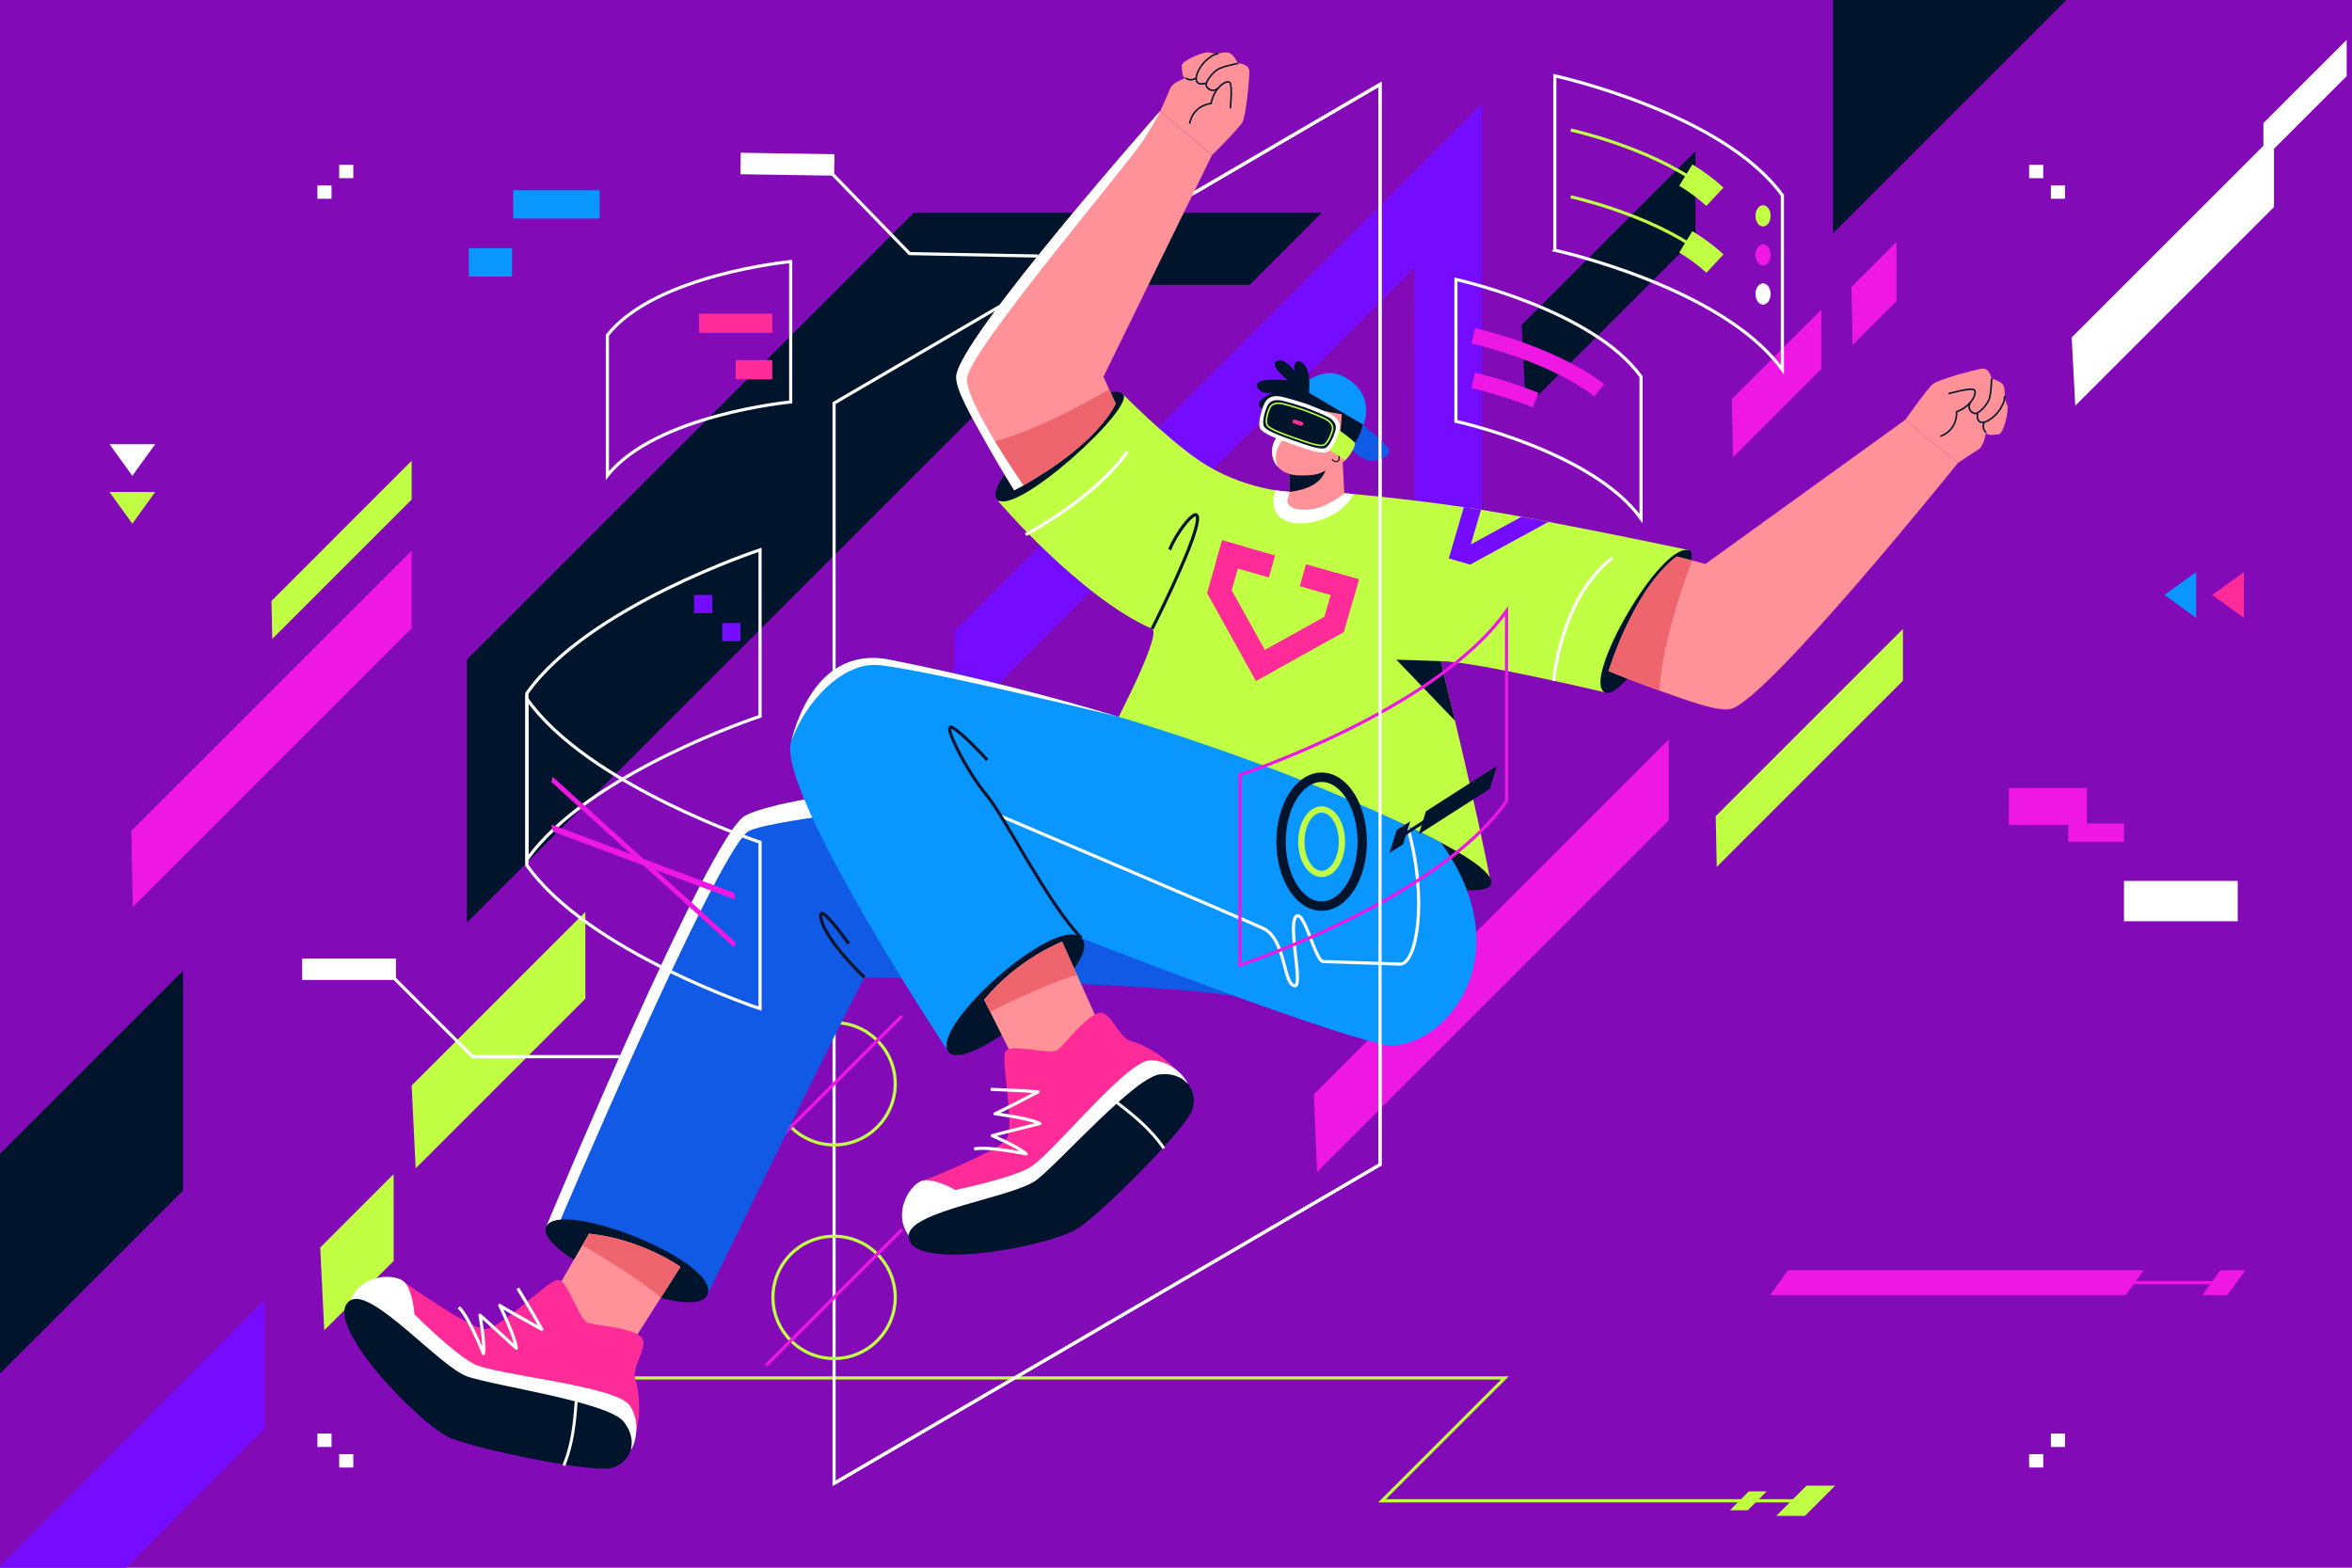 <?xml version="1.0" encoding="UTF-8"?>
<svg id="Layer_2" data-name="Layer 2" xmlns="http://www.w3.org/2000/svg" viewBox="0 0 750 500">
  <defs>
    <style>
      .cls-1 {
        stroke-width: 3px;
      }

      .cls-1, .cls-2, .cls-3, .cls-4, .cls-5, .cls-6, .cls-7, .cls-8, .cls-9, .cls-10, .cls-11 {
        fill: none;
      }

      .cls-1, .cls-3, .cls-4, .cls-5, .cls-6, .cls-7, .cls-8, .cls-9, .cls-10, .cls-11 {
        stroke-miterlimit: 10;
      }

      .cls-1, .cls-5, .cls-11 {
        stroke: #00152c;
      }

      .cls-2 {
        stroke-linejoin: round;
      }

      .cls-2, .cls-8 {
        stroke: #fff;
      }

      .cls-12 {
        fill: #00152c;
      }

      .cls-13 {
        fill: #ee17e4;
      }

      .cls-14 {
        fill: #ef656d;
      }

      .cls-15 {
        fill: #fff;
      }

      .cls-16 {
        fill: #fe2b99;
      }

      .cls-17 {
        fill: #ff9199;
      }

      .cls-18 {
        fill: #820bb7;
      }

      .cls-19 {
        fill: #750cff;
      }

      .cls-20 {
        fill: #c1ff44;
      }

      .cls-21 {
        fill: #115ae5;
      }

      .cls-22 {
        fill: #0a96ff;
      }

      .cls-23 {
        fill: #070000;
      }

      .cls-3 {
        stroke-width: 5px;
      }

      .cls-3, .cls-7 {
        stroke: #ee17e4;
      }

      .cls-4 {
        stroke-width: 2px;
      }

      .cls-4, .cls-6, .cls-9, .cls-10 {
        stroke: #c1ff44;
      }

      .cls-9 {
        stroke-width: 8px;
      }

      .cls-10, .cls-11 {
        stroke-width: .5px;
      }
    </style>
  </defs>
  <g id="BACKGROUND">
    <rect class="cls-18" width="750" height="500"/>
  </g>
  <g id="OBJECT">
    <g>
      <polyline class="cls-6" points="170.94 439.48 479.89 439.48 440.7 478.67 575.79 478.67"/>
      <polygon class="cls-20" points="566.41 483.49 576.06 473.84 585.18 473.84 575.53 483.49 566.41 483.49"/>
      <polygon class="cls-20" points="551.64 481.68 557.66 475.66 563.35 475.66 557.33 481.68 551.64 481.68"/>
    </g>
    <g>
      <polygon class="cls-12" points="58.35 309.62 58.35 379.72 0 438.08 0 367.98 58.35 309.62"/>
      <polygon class="cls-12" points="485.24 103.61 540.63 48.23 540.63 75.92 486.53 130.02 485.24 103.61"/>
      <polygon class="cls-19" points="304.45 201.29 472.52 33.22 472.52 201.29 451.05 201.29 451.08 85.35 304.03 232.4 304.45 201.29"/>
      <polygon class="cls-20" points="131.26 346.23 186.65 290.84 186.65 318.54 132.55 372.63 131.26 346.23"/>
      <polygon class="cls-20" points="102.11 397.89 125.52 374.47 125.52 402.17 103.4 424.29 102.11 397.89"/>
      <polygon class="cls-12" points="658.92 0 584.48 74.44 584.48 0 658.92 0"/>
      <polygon class="cls-12" points="148.88 210.36 291.39 67.85 421.5 67.85 398.48 90.87 352.27 90.87 148.88 294.26 148.88 210.36"/>
      <polygon class="cls-13" points="41.87 265.04 131.26 175.65 131.26 200.37 42.36 289.27 41.87 265.04"/>
      <polygon class="cls-20" points="86.57 191.67 131.26 146.97 131.26 159.33 86.81 203.78 86.57 191.67"/>
      <polygon class="cls-19" points="84.4 414.55 84.4 455.48 40.24 500 0 500 0 499.63 84.4 414.55"/>
      <polygon class="cls-20" points="547.1 260.31 606.8 200.61 606.8 217.12 547.43 276.49 547.1 260.31"/>
      <g>
        <polygon class="cls-13" points="418.96 349.01 419.97 373.77 532.14 261.6 532.14 235.83 418.96 349.01"/>
        <g>
          <polygon class="cls-13" points="552.23 127.32 580.79 98.77 580.79 117.64 552.61 145.82 552.23 127.32"/>
          <polygon class="cls-13" points="590.38 91.52 604.75 77.14 604.75 96.02 590.76 110.01 590.38 91.52"/>
        </g>
      </g>
      <g>
        <polygon class="cls-15" points="661.75 129.4 725.12 66.03 725.12 43.13 660.62 107.62 661.75 129.4"/>
        <polygon class="cls-15" points="721.75 39.26 721.75 50.83 748.3 24.28 748.3 12.72 721.75 39.26"/>
      </g>
    </g>
    <g>
      <polyline class="cls-8" points="124.93 311.24 150.7 337.01 201.4 337.01"/>
      <rect class="cls-15" x="96.36" y="305.7" width="29.89" height="6.85"/>
    </g>
    <polygon class="cls-8" points="265.97 473.11 440.05 371.45 440.05 26.92 265.97 128.58 265.97 473.11"/>
    <g>
      <g>
        <circle class="cls-6" cx="265.97" cy="413.79" r="19.5"/>
        <line class="cls-7" x1="287.62" y1="392.14" x2="244.32" y2="435.44"/>
      </g>
      <g>
        <circle class="cls-6" cx="265.97" cy="345.65" r="19.5"/>
        <line class="cls-7" x1="287.62" y1="324" x2="244.32" y2="367.3"/>
      </g>
    </g>
    <g>
      <g>
        <path class="cls-20" d="M459.39,210.86s12.09,49.2,16.05,71.17l-124.55-42.13s20.3-37.66,16.47-39.34c-22.92-10.07-49-40.67-49-40.67l39.53-34.37s13.47,13.78,24.24,21.18c14.06,9.67,29.05,10.17,29.05,10.17l17.47,.45s17.65,1.41,38.13,4.42c1.81,.27,3.64,.55,5.48,.84,3.66,.58,7.37,1.21,11.04,1.88,.61,.11,1.23,.23,1.85,.34,2.87,.54,5.75,1.08,8.62,1.63,23.02,4.4,44.71,9.01,44.71,9.01l-26.82,45.34s-42.1-9.95-52.27-9.92Z"/>
        <path class="cls-15" d="M411.19,156.87s-3.08-.26-4.47-.5c0,0-2.95,7.26,3.59,9.83,6.54,2.57,18.48-1.86,21.22-8.64l-2.88-.24-17.46-.44Z"/>
        <path class="cls-12" d="M475.45,282.03c-3.5,10.11-115.86-21.73-107.69-43.31,3-7.93,111.59,32.04,107.69,43.31Z"/>
        <path class="cls-12" d="M538.49,175.44c-9.45-1.98-34.13,41.62-26.82,45.35,7.31,3.72,33.12-44.03,26.82-45.35Z"/>
        <path class="cls-12" d="M357.91,125.51c-8.19-5.11-45.49,27.75-39.9,33.76,5.58,6.01,45.37-30.35,39.9-33.76Z"/>
        <path class="cls-5" d="M367.37,200.57s11.91-23.47,14.14-32.79c2.23-9.31-6.36,1.74-8.51,7.54"/>
        <polygon class="cls-12" points="459.39 210.86 445.25 210.39 463.98 229.88 459.39 210.86"/>
        <g>
          <rect class="cls-16" x="387.16" y="172.99" width="7.29" height="17.57" transform="translate(64.76 -100.13) rotate(15.9)"/>
          <rect class="cls-16" x="393.51" y="169.46" width="7.29" height="17.57" transform="translate(677.39 -154.87) rotate(105.9)"/>
          <rect class="cls-16" x="392.23" y="185.37" width="7.29" height="32.01" transform="translate(839.72 184.81) rotate(150.9)"/>
          <rect class="cls-16" x="423.77" y="183.42" width="7.29" height="17.57" transform="translate(785.8 494.17) rotate(-164.1)"/>
          <rect class="cls-16" x="420.23" y="177.07" width="7.29" height="17.57" transform="translate(718.77 -170.87) rotate(105.9)"/>
          <rect class="cls-16" x="409.13" y="190.18" width="7.29" height="32.01" transform="translate(392.2 -254.76) rotate(60.9)"/>
        </g>
        <path class="cls-19" d="M493.77,166.44l-24.98,13.65-6.8-1.99,4.79-16.35c1.81,.27,3.64,.55,5.48,.84l-3.24,11.04,16.13-8.81c2.87,.54,5.75,1.08,8.62,1.63Z"/>
        <path class="cls-8" d="M495.45,217.12s2.1-26.39,18.7-39.21"/>
        <path class="cls-8" d="M327.04,170.51s21.78-11.39,32.5-26.49"/>
      </g>
      <g>
        <g>
          <path class="cls-21" d="M395.42,317.95c-27.42-4.85-119.78-6.22-119.78-6.22-7.97,14.76-49.99,101-49.99,101l-48.78-20.6-2.61-1.11s51.75-124.5,63.28-130.81c17.51-9.58,125.49-16.11,125.49-16.11,.71,1.3,1.61,3.14,2.7,5.4h0c9.14,19.22,29.69,68.45,29.69,68.45Z"/>
          <path class="cls-5" d="M275.64,311.74s-12.05-11.39-13.77-18.49c-1.72-7.1,8.77,7.73,8.77,7.73"/>
          <path class="cls-15" d="M365.73,249.51h0s-121.23,10.17-127.57,15.95c-11.41,10.4-60.56,126.28-60.56,126.28,0,0-.25,.14-.72,.39l-2.61-1.11s51.75-124.5,63.28-130.81c17.51-9.58,125.49-16.11,125.49-16.11,.71,1.3,1.61,3.14,2.7,5.4Z"/>
          <path class="cls-12" d="M174.26,391.02c5.01-8.59,55.12,11.22,51.4,21.71-3.72,10.49-56.4-13.12-51.4-21.71Z"/>
        </g>
        <g>
          <g>
            <path class="cls-17" d="M198.16,433.58c-7.61-1.45-25.66-13.64-25.66-13.64l13.18-22.77,2.15-3.71c16.97,1.78,29.16,10.59,29.16,10.59l-6.23,9.78-12.6,19.76Z"/>
            <path class="cls-14" d="M210.76,413.81c-8.94-7.48-25.08-16.65-25.08-16.65l2.15-3.71c16.97,1.78,29.16,10.59,29.16,10.59l-6.23,9.78Z"/>
          </g>
          <g>
            <g>
              <path class="cls-16" d="M129.27,409.22s20.27,14.28,25.17,14.65c4.9,.37,19.72-14.99,23.16-15.63,3.44-.65,6.87,12.88,10,13.71,3.14,.83,14.06,1.63,16.84,4.43,2.78,2.8-3.19,9.45-1.89,13.4,1.31,3.95,1.88,10.62,.36,16.57,0,0-34.94-1.79-52.66-16.13-17.71-14.34-26.15-23.58-26.15-23.58l5.15-7.41Z"/>
              <path class="cls-2" d="M165.11,410.91s5.19,8.48,7.67,13.08c0,0-10.86-5.99-13.41-7.63,0,0,5.06,10.29,5.27,13.67,0,0-9.62-8.92-11.59-10.57,0,0,1.69,9.34,1.09,12.25,0,0-4.59-11.69-7.83-14.74"/>
              <path class="cls-15" d="M201.21,462.14c-.43,1.6,4.3-6.5-.28-13.72-4.18-6.59-43.18-9.76-50.03-13.51-6.85-3.75-18.76-15.74-18.76-15.74,0,0-.39-6.73-2.87-9.95s-14.23-3.25-17.45,5.47c0,0,11.13,22.07,33.45,33.19,22.31,11.12,55.94,14.26,55.94,14.26Z"/>
            </g>
            <g>
              <path class="cls-12" d="M111.82,414.69c6.85-4.02,28.52,21.33,37.23,24.34,8.71,3.01,44.67,8.1,49.78,14.35,5.11,6.25,2.2,13.35-3.9,14.84-6.1,1.5-41.03-5.57-50.99-9.45-9.96-3.88-42.53-37.97-32.12-44.08Z"/>
              <path class="cls-15" d="M180.38,467.23c2.58-6.53,3.29-12.96,3.8-19.9,.04-.6-.89-.72-.93-.11-.51,6.86-1.19,13.19-3.74,19.66-.22,.56,.65,.91,.87,.35Z"/>
            </g>
          </g>
        </g>
      </g>
      <g>
        <path class="cls-17" d="M624.31,147.68s-60.29,75.04-72.26,78.39c-4.02,1.12-14.08-2.69-22.89-5.82-8.65-3.07-16.22-6.2-16.22-6.2,0,0,7.78-25.95,21.7-36.57l4.96,1.29,4.22,1.1,63.74-45.98,16.75,13.78Z"/>
        <path class="cls-14" d="M539.6,178.77s-9.46,23.72-10.45,41.47c-8.65-3.07-16.22-6.2-16.22-6.2,0,0,7.78-25.95,21.7-36.57l4.96,1.29Z"/>
        <path class="cls-17" d="M607.56,133.9s6.93-9.89,8.78-11.4c1.86-1.51,12.98-4.47,15.55-4.91,2.57-.44,3.19,3.16,3.19,3.16,0,0,2.49,.63,3.48,1.78s.66,3.85,.66,3.85c0,0,.17,1.48,.84,2.86,.68,1.38-1.15,9.21-2.73,9.29-1.57,.08-3.33,.65-4.06-.55,0,0-.58,4.33-2.5,5.45-1.92,1.12-6.46,4.25-6.46,4.25l-16.75-13.78Z"/>
        <path class="cls-11" d="M621.34,125.56s6.71-1.93,8.06-1.29-.51,5.26-5.49,7.05c0,0,.56,5.69-5.18,7.85"/>
        <path class="cls-11" d="M635.08,120.74s-.13,5.08-.84,6.75c-.71,1.67-3.29,4.74-4.65,4.36-1.36-.39-2.31-1.93-1.23-3.6"/>
        <path class="cls-11" d="M630.58,131.88s-.48,2.77,1.47,2.84c1.95,.07,4.78-2.58,5.75-4.24,.97-1.66,1.4-2.4,1.42-4.1"/>
        <path class="cls-11" d="M632.7,134.74s-.9,1.7,.58,3.23"/>
      </g>
      <g>
        <path class="cls-17" d="M353.67,124.12l2.11,4.67c-6.38,12.21-22.74,22.26-29.44,26.01-1.82,1.02-2.93,1.56-2.93,1.56,0,0-4.37-6.93-8.85-14.94-4.58-8.15-10.04-17.42-9.61-21.57,1.29-12.38,65.06-84.47,65.06-84.47l16.41,14.19-34.56,70.59,1.8,3.97Z"/>
        <path class="cls-14" d="M353.67,124.12s-21.78,13.33-39.11,17.3c4.49,8.01,8.85,14.94,8.85,14.94,0,0,24.26-12.05,32.38-27.57l-2.11-4.67Z"/>
        <path class="cls-15" d="M364.49,44.84c-5.37,8.34-55.72,67.4-56.14,75.89-.32,6.37,11.88,25.11,17.99,34.07-1.82,1.02-2.93,1.56-2.93,1.56,0,0-4.37-6.93-8.85-14.94-4.58-8.15-10.04-17.42-9.61-21.57,1.29-12.38,65.06-84.47,65.06-84.47,0,0-.16,1.12-5.52,9.47Z"/>
        <path class="cls-17" d="M386.42,49.56s8.58-8.5,9.75-10.58c1.17-2.09,2.22-13.55,2.22-16.16,0-2.61-3.65-2.61-3.65-2.61,0,0-1.04-2.35-2.35-3.13s-3.91,0-3.91,0c0,0-1.49,.09-2.96-.35-1.47-.43-8.88,2.69-8.69,4.26,.19,1.56-.07,3.39,1.23,3.91,0,0-4.17,1.3-4.95,3.39-.78,2.09-3.1,7.09-3.1,7.09l16.41,14.18Z"/>
        <path class="cls-11" d="M392.31,34.57s.76-6.94-.09-8.17c-.85-1.22-5.1,1.39-6.02,6.6,0,0-5.7,.41-6.86,6.43"/>
        <path class="cls-11" d="M394.74,20.21s-4.99,.98-6.51,1.96c-1.53,.98-4.12,4.04-3.51,5.31,.61,1.27,2.29,1.95,3.76,.61"/>
        <path class="cls-11" d="M384.52,26.53s-2.65,.95-3.04-.97c-.4-1.91,1.73-5.15,3.21-6.38s2.13-1.78,3.8-2.1"/>
        <path class="cls-11" d="M381.34,24.92s-1.52,1.18-3.28-.02"/>
      </g>
      <g>
        <g>
          <path class="cls-22" d="M440.75,333.05c-23.71-5.49-95.88-33.85-95.88-33.85l-42.55,36.09s-54.5-82.21-50.1-98.71c4.39-16.49,14.03-29.67,31.59-26.16,26.91,5.36,51.36,11.7,72.89,18.18,.03,.01,.05,.01,.05,.01,64.52,19.44,102.8,40.19,102.8,40.19,27.5,38.69-2.03,68.14-18.81,64.26Z"/>
          <path class="cls-8" d="M319.18,260.31s76.16,32.36,83.55,35.74c7.4,3.38,6.41,18.22,10.2,18.34,2.75,.09-2.81-21.31,.75-22.3,2.51-.7,5.85,14.5,8.26,14.58,7.29,.24,15.89,.53,24.49,.82,5.25,.18,9.11-20.46,2.34-44.07"/>
          <path class="cls-12" d="M302.31,335.29c-5.41-8.34,34.87-44.14,42.55-36.09,7.68,8.05-37.14,44.43-42.55,36.09Z"/>
          <path class="cls-5" d="M314.82,242.42s-7.54-8.42-11.13-10.36,4.74,14.18,10.76,21.33c6.02,7.15,19.45,34.52,30.41,45.81"/>
          <path class="cls-15" d="M356.71,228.6c-2.03-.49-68.06-16.59-78.03-16.54-10.14,.05-21.51,11-26.45,24.53,4.39-16.49,14.03-29.67,31.59-26.16,26.91,5.36,51.36,11.7,72.89,18.18Z"/>
        </g>
        <g>
          <g>
            <path class="cls-17" d="M353.01,332.3c-5.4,5.55-25.51,13.93-25.51,13.93l-11.77-23.53-1.92-3.84c10.82-13.19,24.88-18.53,24.88-18.53l4.74,10.58,9.58,21.39Z"/>
            <path class="cls-14" d="M343.43,310.91c-11.17,3.35-27.7,11.79-27.7,11.79l-1.92-3.84c10.82-13.19,24.88-18.53,24.88-18.53l4.74,10.58Z"/>
          </g>
          <g>
            <g>
              <path class="cls-16" d="M294.77,376.44s23.07-9.07,26.08-12.96c3-3.89-1.67-24.71-.32-27.94,1.35-3.23,14.53,1.35,16.95-.82,2.42-2.16,9.09-10.85,12.96-11.63,3.87-.78,6.14,7.86,10.15,8.94s9.9,4.27,14.04,8.81c0,0-20.71,28.2-42.43,35.11-21.72,6.91-34.07,8.87-34.07,8.87l-3.36-8.38Z"/>
              <path class="cls-2" d="M315.9,347.44s9.94,.33,15.14,.79c0,0-10.97,5.78-13.75,7,0,0,11.38,1.43,14.32,3.12,0,0-12.74,3.13-15.2,3.87,0,0,8.73,3.73,10.83,5.83,0,0-12.28-2.6-16.62-1.57"/>
              <path class="cls-15" d="M378.54,345.47c1.1,1.24-3.06-7.17-11.61-7.31-7.8-.13-31.9,30.69-38.8,34.35-6.9,3.66-23.47,7.01-23.47,7.01,0,0-5.83-3.38-9.89-3.08-4.06,.3-10.54,10.1-5.03,17.58,0,0,24.55,2.84,46.12-9.68,21.56-12.52,42.68-38.87,42.68-38.87Z"/>
            </g>
            <g>
              <path class="cls-12" d="M289.75,394.02c.41-7.93,33.5-12.09,40.81-17.7,7.31-5.61,31.33-32.86,39.36-33.68,8.03-.83,12.36,5.5,10.25,11.42-2.11,5.92-27.22,31.21-35.94,37.39-8.72,6.18-55.1,14.64-54.48,2.58Z"/>
              <path class="cls-15" d="M371.33,365.66c-4.04-5.74-9.02-9.88-14.53-14.12-.48-.37-1.09,.35-.61,.72,5.45,4.19,10.36,8.25,14.36,13.94,.35,.49,1.12-.04,.77-.54Z"/>
            </g>
          </g>
        </g>
      </g>
      <g>
        <g>
          <path class="cls-21" d="M434.75,135.5s7.11,5.98,8.18,7.76c1.07,1.78-3.96,4.96-7.63,3.27-3.67-1.68-9.38-8.54-9.38-8.54l8.83-2.49Z"/>
          <path class="cls-22" d="M414.24,123.94s12.77,7.23,20.51,11.57c0,0,4.06-8.92-5.13-14.76-8.34-5.3-15.38,3.19-15.38,3.19Z"/>
        </g>
        <path class="cls-12" d="M427.81,144.49c.35-.28,5.43-2.03,6.76-9.12l-17.18-10.11s.96-7.69-2.22-9.63c-3.17-1.93-3.04,3.57-.89,4.68,0,0-4.08-6.54-7.04-5.22-2.96,1.31,3.49,6.24,3.49,6.24,0,0-11.22-1.2-9.85,1.98,1.37,3.18,5.37,1.78,5.37,1.78,0,0-6.26,2.5-4.52,4.74,1.74,2.24,11.04-.66,11.04-.66l15.03,15.33Z"/>
        <g>
          <path class="cls-17" d="M422.22,161.26c4.84-2.25,6.44-3.94,6.44-3.94l-.57-10.99-3.99-.04-13.62-.15s1.08,6.23,.71,10.74h0c-.08,.99-.27,1.33-.52,2.07-1.36,4.1,6.93,4.47,11.54,2.33Z"/>
          <path class="cls-12" d="M411.19,156.87h0c13.87-1.6,11.78-10.6,11.78-10.6l-12.49-.14s1.08,6.23,.71,10.74Z"/>
        </g>
        <path class="cls-17" d="M411.96,128.22s-2.39,7.5-5.14,11.7c-2.75,4.2-1.02,11.71,7.85,11.72,7.87,.01,12.23-.79,13.2-19.56,0,0-9.33-1.29-15.91-3.86Z"/>
        <path class="cls-15" d="M407.99,141.83c2.75-4.2,5.14-11.7,5.14-11.7,5.12,2,5.42,.67-1.17-1.9,0,0-2.39,7.5-5.14,11.7-1.66,2.55-1.67,6.29,.54,8.86-.95-2.31-.66-4.99,.63-6.96Z"/>
        <g>
          <path class="cls-17" d="M426.57,141.05s3.86,.05,3.31,3.53c-.55,3.47-3.5,3.9-5.2,3.43-2.09-.58,.36-6.37,1.89-6.96Z"/>
          <path class="cls-23" d="M424.99,146.47c.46,.45,1.45,1.2,1.84-.13,.08-.26-.03-.63-.07-.88-.1-.66-.31-1.3-.44-1.95-.08-.41-.37-1.29,.07-1.58,.56-.37,1.32,.63,1.59,.96,.57,.71,.92,1.53,1.11,2.42,.05,.24-.32,.34-.37,.1-.09-.43-1.32-3.71-2.17-2.95-.2,.18,.35,1.82,.42,2.1,.12,.5,.24,1.03,.25,1.54,0,1.67-1.55,1.57-2.49,.64-.18-.17,.09-.44,.27-.27Z"/>
        </g>
        <g>
          <path class="cls-20" d="M427.06,137.2s4.42,3.15,4.94,4.03c.52,.88-1.81,4.52-2.99,5.5l-5.37-3.36,3.43-6.18Z"/>
          <path class="cls-15" d="M427.06,137.2c.42-1.64,.02-3.16-1.66-4.44-1.68-1.29-8.81-3.93-8.81-3.93,0,0-7.2-2.43-9.32-2.49-2.12-.06-3.38,.87-4.09,2.41-.71,1.53-2.35,6.48-1.27,8.07s5.35,3.16,10.13,4.85c4.78,1.69,9.08,3.16,10.92,2.6,1.84-.56,3.68-5.43,4.09-7.07Z"/>
          <path class="cls-12" d="M425.86,137.22c.33-1.35-.07-2.63-1.62-3.75-1.55-1.12-8.05-3.51-8.05-3.51,0,0-6.56-2.23-8.47-2.34-1.91-.11-3.02,.63-3.62,1.89-.6,1.26-1.94,5.33-.92,6.68s4.91,2.78,9.27,4.32c4.35,1.54,8.28,2.88,9.92,2.47,1.65-.41,3.16-4.42,3.49-5.77Z"/>
          <path class="cls-16" d="M414.8,135.77l-2.24-.72c-.33-.11-.52-.46-.41-.8h0c.11-.33,.46-.52,.8-.41l2.24,.72c.33,.11,.52,.46,.41,.8h0c-.11,.33-.46,.52-.8,.41Z"/>
          <path class="cls-10" d="M415.88,130.82s-6.03-2.05-7.77-2.19c-1.74-.14-2.74,.46-3.25,1.51-.51,1.05-1.63,4.47-.66,5.64,.96,1.17,4.54,2.48,8.54,3.9"/>
          <path class="cls-10" d="M415.88,130.82s5.98,2.2,7.42,3.18c1.44,.99,1.84,2.08,1.57,3.22-.26,1.14-1.55,4.5-3.03,4.8s-5.09-.93-9.09-2.35"/>
        </g>
      </g>
    </g>
    <g>
      <path class="cls-8" d="M464.26,134.37s43.52,9.51,59.03,31.02v-45.24c-15.51-21.51-59.03-31.02-59.03-31.02v45.24Z"/>
      <path class="cls-3" d="M509.94,124.46c-15.48-11.96-40.15-17.35-40.15-17.35"/>
      <path class="cls-3" d="M489.66,127.61c-10.68-4.28-19.88-6.29-19.88-6.29"/>
    </g>
    <path class="cls-7" d="M395.39,247.12s62.67-20.61,85-52.28v60.7c-22.33,31.66-85,52.28-85,52.28v-60.7Z"/>
    <g>
      <path class="cls-8" d="M495.79,79.8s53.5,11.68,72.57,38.13V62.31c-19.06-26.44-72.57-38.13-72.57-38.13v55.62Z"/>
      <g>
        <path class="cls-20" d="M564.61,68.84c0,1.87-1.08,3.39-2.41,3.39s-2.41-1.52-2.41-3.39,1.08-3.39,2.41-3.39,2.41,1.52,2.41,3.39Z"/>
        <path class="cls-13" d="M564.61,81.3c0,1.87-1.08,3.39-2.41,3.39s-2.41-1.52-2.41-3.39,1.08-3.39,2.41-3.39,2.41,1.52,2.41,3.39Z"/>
        <path class="cls-15" d="M564.61,93.76c0,1.87-1.08,3.39-2.41,3.39s-2.41-1.52-2.41-3.39,1.08-3.39,2.41-3.39,2.41,1.52,2.41,3.39Z"/>
      </g>
      <g>
        <path class="cls-6" d="M542.21,80.25c-16.42-12.05-41.33-17.49-41.33-17.49"/>
        <path class="cls-9" d="M546.85,84.06c-2.74-2.55-5.91-4.85-9.28-6.92"/>
      </g>
      <g>
        <path class="cls-6" d="M542.21,58.95c-16.42-12.05-41.33-17.49-41.33-17.49"/>
        <path class="cls-9" d="M546.85,62.76c-2.74-2.55-5.91-4.85-9.28-6.92"/>
      </g>
    </g>
    <g>
      <ellipse class="cls-1" cx="421.44" cy="268.45" rx="12.94" ry="20.55"/>
      <ellipse class="cls-4" cx="421.44" cy="268.45" rx="6.47" ry="10.28"/>
    </g>
    <g>
      <path class="cls-8" d="M252.13,128.21s-43.09,4.07-58.45,23.47v-44.79c15.35-19.4,58.45-23.47,58.45-23.47v44.79Z"/>
      <g>
        <rect class="cls-16" x="222.91" y="100.04" width="23.34" height="6.14"/>
        <rect class="cls-16" x="234.58" y="114.85" width="11.67" height="6.14"/>
      </g>
    </g>
    <g>
      <polygon class="cls-12" points="447.44 269.28 443.08 272.07 445.35 264.73 449.71 261.94 447.44 269.28"/>
      <polygon class="cls-12" points="475.06 251.6 452.42 266.09 454.7 258.75 477.33 244.26 475.06 251.6"/>
      <line class="cls-5" x1="464.88" y1="255.17" x2="446.39" y2="267.01"/>
    </g>
    <g>
      <path class="cls-8" d="M242.36,228.46s-54.81,18.03-74.34,45.72v-53.09c19.53-27.69,74.34-45.72,74.34-45.72v53.09Z"/>
      <path class="cls-8" d="M242.36,268.61s-54.81-18.03-74.34-45.72v53.09c19.53,27.69,74.34,45.72,74.34,45.72v-53.09Z"/>
      <g>
        <polygon class="cls-13" points="176.32 265.22 175.8 262.97 234.07 284.74 234.58 286.98 176.32 265.22"/>
        <polygon class="cls-13" points="234.08 302.17 234.59 300.58 176.3 247.79 175.79 249.38 234.08 302.17"/>
      </g>
      <g>
        <rect class="cls-19" x="221.34" y="189.75" width="5.81" height="5.81"/>
        <rect class="cls-19" x="230.29" y="198.7" width="5.81" height="5.81"/>
      </g>
    </g>
    <polyline class="cls-8" points="265.97 473.11 440.05 371.45 440.05 26.92 381.34 61.21"/>
    <g>
      <polygon class="cls-13" points="702.27 413.06 710.22 413.06 716.02 405.11 708.07 405.11 702.27 413.06"/>
      <polygon class="cls-13" points="564.4 413.06 677.84 413.06 683.64 405.11 570.2 405.11 564.4 413.06"/>
      <line class="cls-7" x1="603.12" y1="409.08" x2="709.14" y2="409.08"/>
    </g>
    <g>
      <g>
        <rect class="cls-15" x="108.16" y="52.57" width="4.5" height="4.26"/>
        <rect class="cls-15" x="101.22" y="59.13" width="4.5" height="4.26"/>
      </g>
      <g>
        <rect class="cls-15" x="647.04" y="52.57" width="4.5" height="4.26"/>
        <rect class="cls-15" x="653.98" y="59.13" width="4.5" height="4.26"/>
      </g>
      <g>
        <rect class="cls-15" x="647.04" y="463.79" width="4.5" height="4.26"/>
        <rect class="cls-15" x="653.98" y="457.23" width="4.5" height="4.26"/>
      </g>
      <g>
        <rect class="cls-15" x="108.16" y="463.79" width="4.5" height="4.26"/>
        <rect class="cls-15" x="101.22" y="457.23" width="4.5" height="4.26"/>
      </g>
    </g>
    <g>
      <polyline class="cls-8" points="264.69 54.72 290.06 80.88 331.01 81.66"/>
      <rect class="cls-15" x="236.15" y="48.96" width="29.89" height="6.85" transform="translate(.84 -3.86) rotate(.88)"/>
    </g>
    <g>
      <g>
        <polygon class="cls-15" points="42.2 141.67 49.49 141.67 45.84 146.71 42.2 151.76 38.56 146.71 34.91 141.67 42.2 141.67"/>
        <polygon class="cls-20" points="42.2 156.92 49.49 156.92 45.84 161.97 42.2 167.02 38.56 161.97 34.91 156.92 42.2 156.92"/>
      </g>
      <g>
        <polygon class="cls-16" points="715.54 189.75 715.54 197.04 710.49 193.4 705.44 189.75 710.49 186.11 715.54 182.46 715.54 189.75"/>
        <polygon class="cls-22" points="700.29 189.75 700.29 197.04 695.24 193.4 690.19 189.75 695.24 186.11 700.29 182.46 700.29 189.75"/>
      </g>
    </g>
    <g>
      <g>
        <rect class="cls-13" x="640.58" y="251.32" width="24.87" height="11.75"/>
        <rect class="cls-13" x="659.52" y="262.64" width="17.77" height="5.82"/>
      </g>
      <rect class="cls-15" x="677.29" y="280.96" width="36.27" height="12.86"/>
    </g>
    <g>
      <rect class="cls-22" x="163.66" y="60.68" width="27.55" height="9.03"/>
      <rect class="cls-22" x="149.5" y="79.17" width="13.77" height="9.03"/>
    </g>
  </g>
</svg>